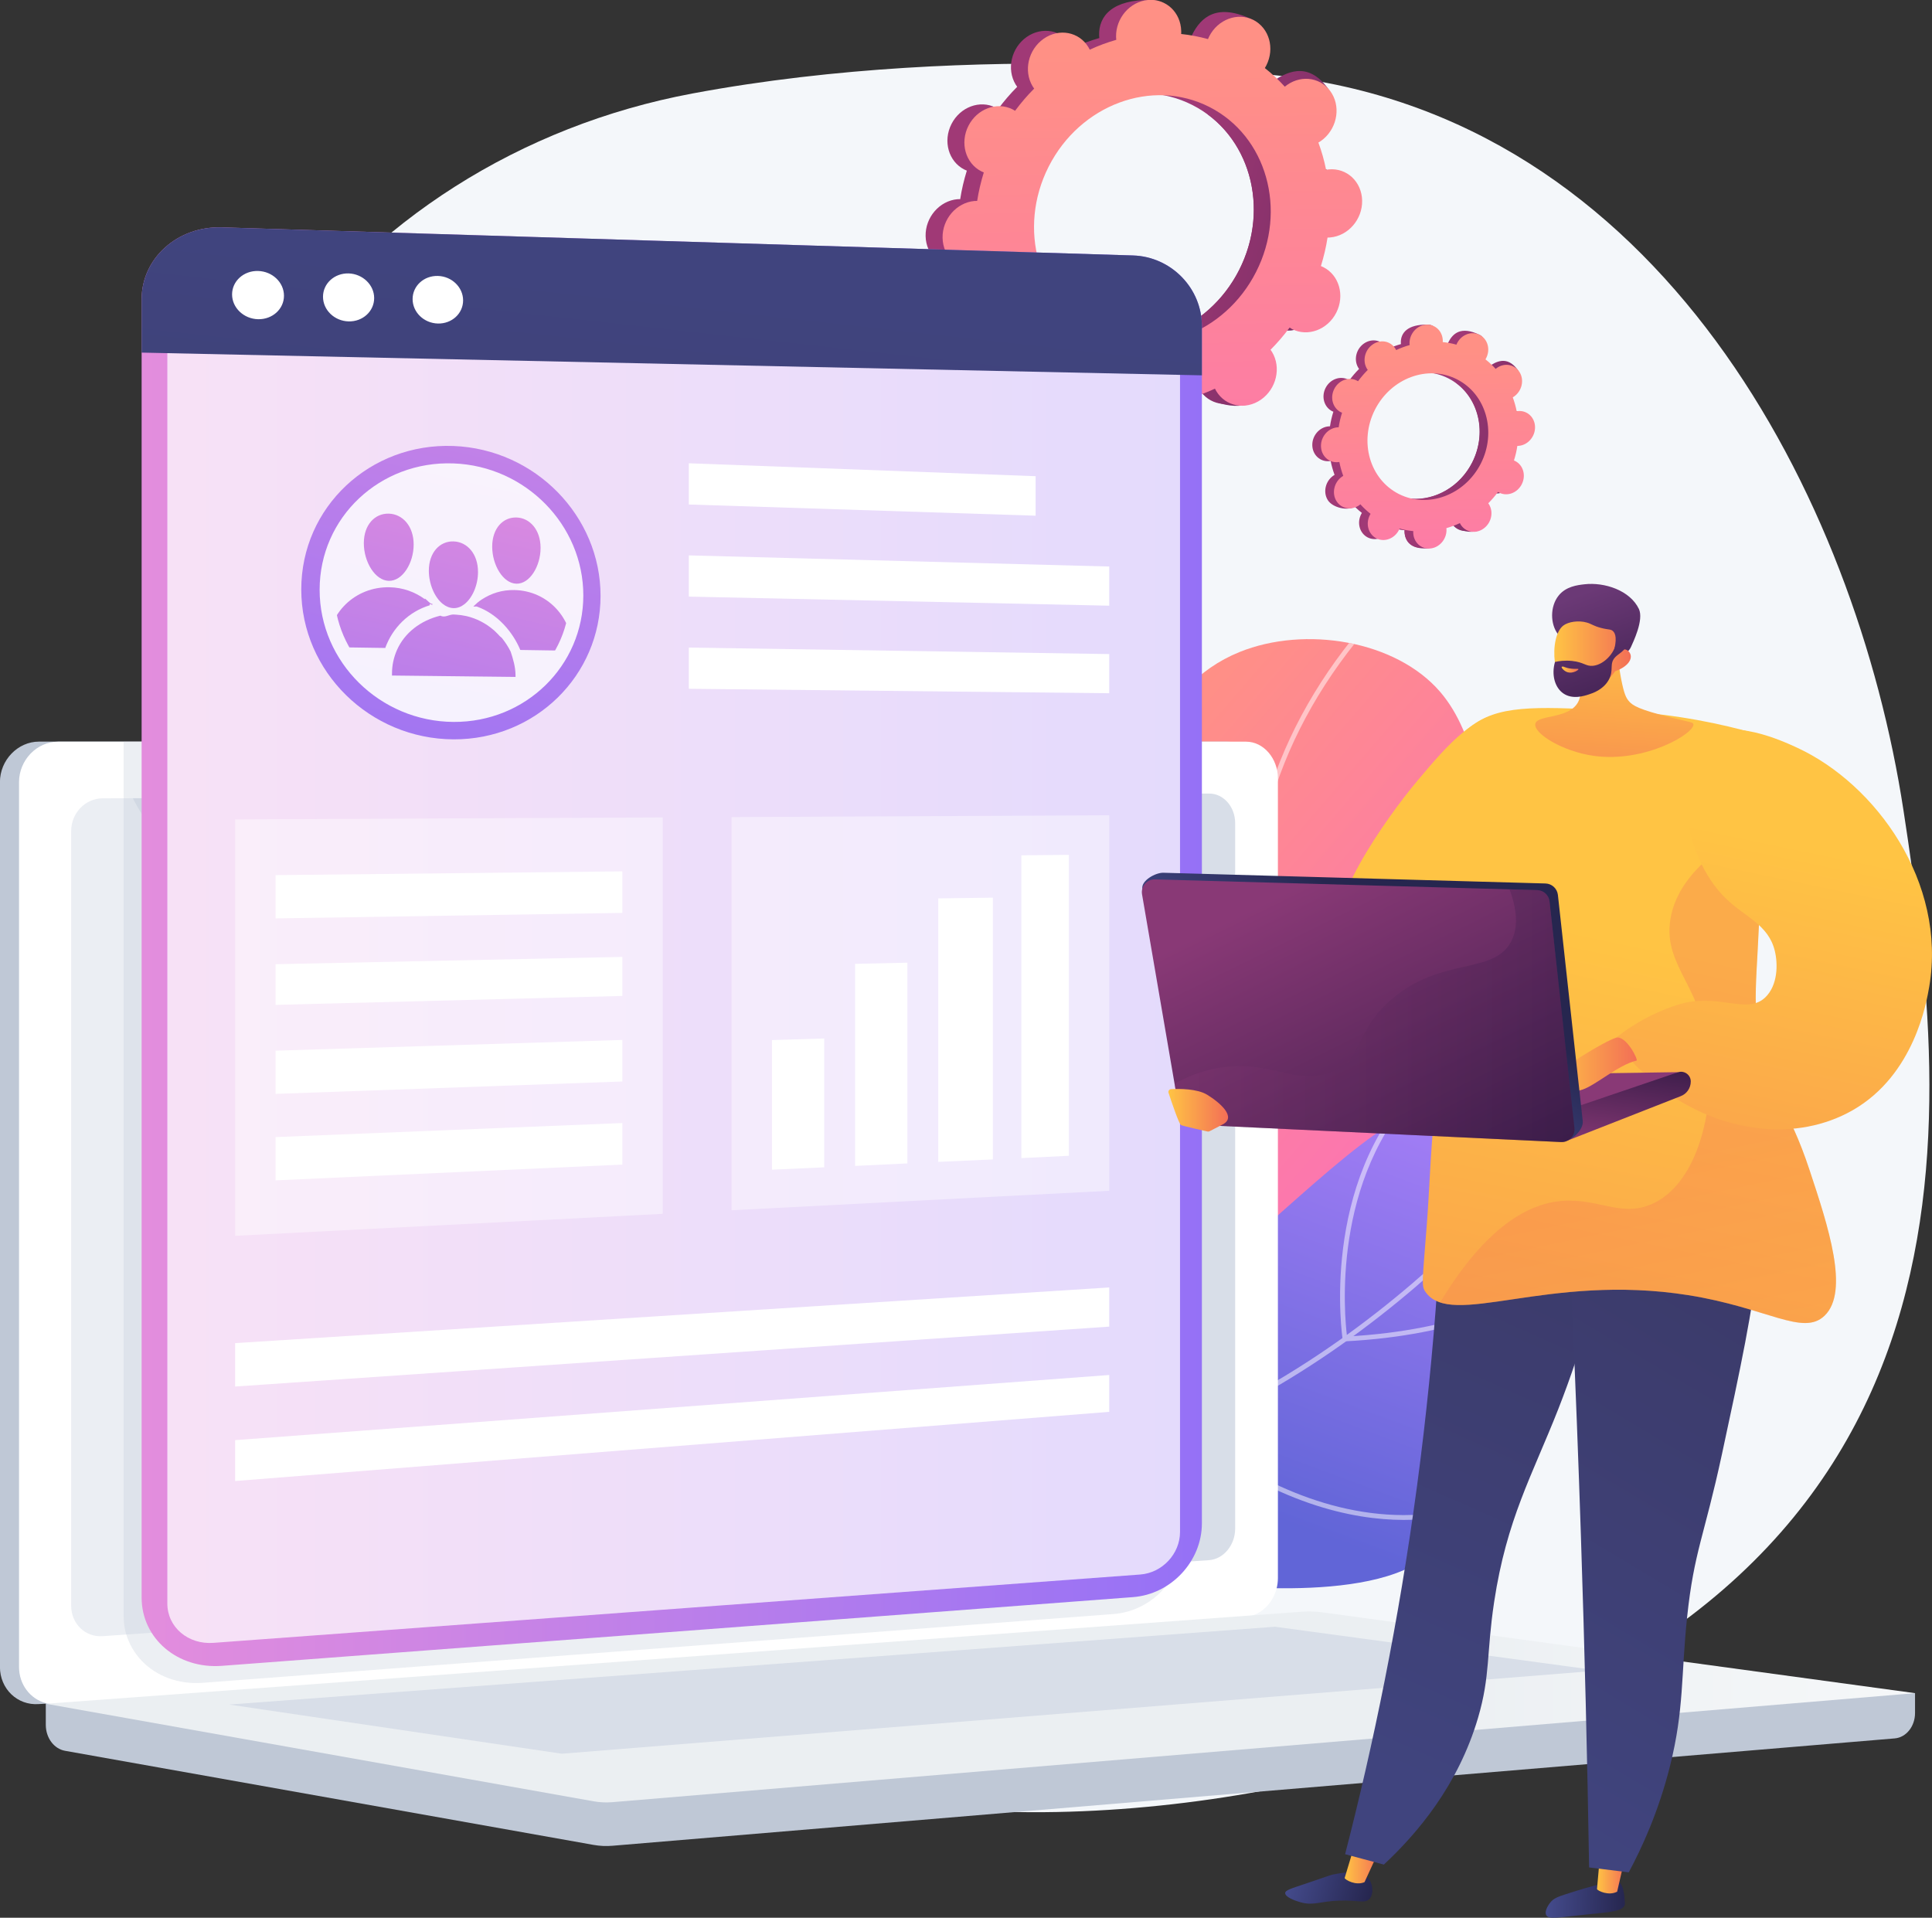 <?xml version="1.0" encoding="utf-8"?>
<!-- Generator: Adobe Illustrator 25.2.3, SVG Export Plug-In . SVG Version: 6.00 Build 0)  -->
<svg version="1.1" xmlns="http://www.w3.org/2000/svg" xmlns:xlink="http://www.w3.org/1999/xlink" x="0px" y="0px"
	 viewBox="0 0 2915.3 2893.9" style="enable-background:new 0 0 2915.3 2893.9;" xml:space="preserve">
<rect x="0" y="0" width="2915.3" height="2893.9" fill="#333333" stroke="none"/>
<style type="text/css">
	.st0{fill:#F4F7FA;}
	.st1{fill:url(#SVGID_1_);}
	.st2{opacity:0.5;clip-path:url(#SVGID_3_);}
	.st3{fill:#FFFFFF;}
	.st4{opacity:0.5;clip-path:url(#SVGID_6_);}
	.st5{fill:url(#SVGID_7_);}
	.st6{fill:url(#SVGID_8_);}
	.st7{fill:url(#SVGID_9_);}
	.st8{fill:url(#SVGID_10_);}
	.st9{fill:url(#SVGID_11_);}
	.st10{fill:url(#SVGID_12_);}
	.st11{fill:#BFC8D6;}
	.st12{fill:#D8DEE8;}
	.st13{opacity:0.48;fill:#FFFFFF;}
	.st14{fill:url(#SVGID_13_);}
	.st15{opacity:0.3;fill:#BFC8D6;}
	.st16{fill:url(#SVGID_14_);}
	.st17{opacity:0.74;fill:#FFFFFF;}
	.st18{fill:url(#SVGID_15_);}
	.st19{fill:url(#SVGID_16_);}
	.st20{opacity:0.9;fill:#FFFFFF;}
	.st21{clip-path:url(#SVGID_18_);}
	.st22{fill:url(#SVGID_19_);}
	.st23{fill:url(#SVGID_20_);}
	.st24{fill:url(#SVGID_21_);}
	.st25{fill:url(#SVGID_22_);}
	.st26{fill:url(#SVGID_23_);}
	.st27{fill:url(#SVGID_24_);}
	.st28{fill:url(#SVGID_25_);}
	.st29{opacity:0.42;fill:#FFFFFF;}
	.st30{fill:url(#SVGID_26_);}
	.st31{fill:url(#SVGID_27_);}
	.st32{fill:url(#SVGID_28_);}
	.st33{fill:url(#SVGID_29_);}
	.st34{fill:url(#SVGID_30_);}
	.st35{fill:url(#SVGID_31_);}
	.st36{fill:url(#SVGID_32_);}
	.st37{fill:url(#SVGID_33_);}
	.st38{opacity:0.3;}
	.st39{fill:url(#SVGID_34_);}
	.st40{fill:url(#SVGID_35_);}
	.st41{fill:url(#SVGID_36_);}
	.st42{fill:url(#SVGID_37_);}
	.st43{fill:url(#SVGID_38_);}
	.st44{fill:url(#SVGID_39_);}
	.st45{fill:url(#SVGID_40_);}
	.st46{opacity:0.3;fill:url(#SVGID_41_);}
	.st47{fill:url(#SVGID_42_);}
	.st48{fill:url(#SVGID_43_);}
	.st49{fill:url(#SVGID_44_);}
	.st50{fill:url(#SVGID_45_);}
	.st51{fill:url(#SVGID_46_);}
	.st52{fill:url(#SVGID_47_);}
</style>
<g id="Background">
</g>
<g id="Illustration">
	<g>
		<path class="st0" d="M2872.3,1223.1C2800.4,752.3,2505.5,173.9,1923,113.4c0,0-442.3-53.8-878.3,27.7
			c-258.8,48.4-485.7,192.5-629.3,399.5c-143.6,207-191.5,459.5-133.3,700.2c37.8,156.3,63.4,318.1,56.3,478.8
			c-12.2,279.6-5.2,540.6,266.1,707.3c242.3,148.9,547.2,280.2,838,303.2c197.7,15.6,419.4-9.7,609.9-61.1
			C3023.4,2406.7,2944.3,1693.8,2872.3,1223.1z"/>
		<g>
			
				<linearGradient id="SVGID_1_" gradientUnits="userSpaceOnUse" x1="5531.805" y1="70.403" x2="6383.809" y2="70.403" gradientTransform="matrix(0.758 0.652 -0.652 0.758 -2636.822 -2298.399)">
				<stop  offset="0" style="stop-color:#FF9085"/>
				<stop  offset="1" style="stop-color:#FB6FBB"/>
			</linearGradient>
			<path class="st1" d="M1544.9,2228.6c-82.5,22.8-146.7-72.2-94.7-140.2c16.1-21.1,31.5-43.9,45.6-68.4
				c104.8-182.2,50.6-301.7,145-631.5c59.7-208.5,103.4-353.4,229.4-404.5c98.7-40.1,236.2-17.7,303,60.1
				c55.6,64.7,68.9,175.5,62.4,250.4c-5.3,61.1-24.1,101.5,1.8,141.1c26.4,40.4,68.2,32.1,94.5,63.7c53.2,64.2-25,211.2-37.6,235
				c-140.6,264.4-449.2,387.8-584.5,439.9C1664.1,2191.8,1609,2210.9,1544.9,2228.6z"/>
			<g>
				<defs>
					<path id="SVGID_2_" d="M1518.4,2235.8c-75.3,19.6-132.3-68.9-82.8-128.9c21.5-26.1,41.9-55,60.2-86.8
						c104.8-182.2,50.6-301.7,145-631.5c59.7-208.5,103.4-353.4,229.4-404.5c98.7-40.1,236.2-17.7,303,60.1
						c55.6,64.7,68.9,175.5,62.4,250.4c-5.3,61.1-24.1,101.5,1.8,141.1c26.4,40.4,68.2,32.1,94.5,63.7c53.2,64.2-25,211.2-37.6,235
						c-140.6,264.4-449.2,387.8-584.5,439.9C1657.9,2194.2,1593.9,2216.1,1518.4,2235.8z"/>
				</defs>
				<clipPath id="SVGID_3_">
					<use xlink:href="#SVGID_2_"  style="overflow:visible;"/>
				</clipPath>
				<g class="st2">
					<path class="st3" d="M1118.3,2320.7l-0.8-7.1c132.2-14.8,249.9-42.7,349.7-83c147.2-59.4,251.1-144.1,308.8-252
						c45.2-84.5,61.4-179.9,83.9-312c17.9-105.5,21.1-181.8,23.9-249.2c3.7-88.1,6.5-157.8,41-251c34.9-94.6,91.8-183,169.1-262.7
						l5.1,5c-76.5,78.9-132.9,166.5-167.5,260.2c-34,92.2-36.9,161.3-40.5,248.8c-2.8,67.6-6,144.2-24,250.1
						c-21.7,127.8-38.8,228.7-84.6,314.2c-58.6,109.3-163.7,195.2-312.5,255.2C1369.5,2277.8,1251.2,2305.8,1118.3,2320.7z"/>
					<path class="st3" d="M1875.9,1593.8l-3.2-2.5c-0.6-0.5-61.6-48.7-112.2-137.1c-46.7-81.6-93.9-215.3-53.7-388.6l7,1.6
						c-39.7,171,6.9,302.9,52.9,383.4c43.4,75.8,94.3,121.5,107.3,132.5c104.5-172.1,234.9-263.5,326.1-309.8
						c99.7-50.6,175.6-60.1,176.4-60.2l0.8,7.1c-0.7,0.1-75.7,9.5-174.3,59.6c-90.9,46.3-221.2,137.7-325.1,310.5L1875.9,1593.8z"/>
					<path class="st3" d="M1819,1877.2l-0.9-2.4c-0.4-1.2-42.9-117.6-108.3-225.9c-65-107.7-261.2-189.7-263.1-190.5l2.7-6.6
						c2,0.8,200.3,83.8,266.5,193.5c60.5,100.2,101.5,207.3,108,224.7c230.6-11,587.2-452.4,590.8-456.8l5.6,4.5
						c-0.9,1.1-91.8,114.1-210.3,226.5c-159.4,151.4-290.1,229.8-388.4,233.1L1819,1877.2z"/>
					<path class="st3" d="M1647.2,2228c-79.9,0-130.9-6.7-131.7-6.8l-7.1-0.9l5-5.1c79-80.8,96.6-182.5,52.4-302.2
						c-33.1-89.6-90.3-156-90.8-156.7l5.4-4.7c0.6,0.7,58.6,68.1,92.2,158.9c43.7,118.2,26.7,223.3-49,304.4
						c25.9,2.8,120.7,11.2,244.5,0.8c134-11.3,330.4-47.6,505.4-156.4l340-211.4l3.8,6.1l-340,211.4
						c-176.2,109.6-373.9,146.1-508.8,157.4C1723.6,2226.7,1682.6,2228,1647.2,2228z"/>
				</g>
			</g>
		</g>
		<g>
			<g>
				<defs>
					<path id="SVGID_4_" d="M1377.4,2237c114.5,67.1,270,136.2,447.1,153.7c45.2,4.5,324.3,32,356.3-83.9
						c11.3-40.8-17.6-65-3.5-119.8c16.7-65,68-72.7,132.6-128.4c38.6-33.3,151.4-130.6,117.3-240.2
						c-20.4-65.5-92.3-132.4-163.9-154.1c-105.1-31.8-188.9,40-328.6,163.9c-123.8,109.8-131.4,149.9-222,227.5
						C1645.5,2113.2,1540,2185,1377.4,2237z"/>
				</defs>
				<linearGradient id="SVGID_5_" gradientUnits="userSpaceOnUse" x1="2084.059" y1="1582.871" x2="1831.453" y2="2260.919">
					<stop  offset="0" style="stop-color:#AA80F9"/>
					<stop  offset="0.996" style="stop-color:#6165D7"/>
				</linearGradient>
				<use xlink:href="#SVGID_4_"  style="overflow:visible;fill:url(#SVGID_5_);"/>
				<clipPath id="SVGID_6_">
					<use xlink:href="#SVGID_4_"  style="overflow:visible;"/>
				</clipPath>
				<g class="st4">
					<path class="st3" d="M1436.3,2238.6c-71.6,0-141.8-10.1-210.3-30.2c-132.8-39.1-254.6-113.1-361.9-220l5.1-5.1
						c106.5,106,227.2,179.4,358.9,218.2c175.4,51.7,362.1,36.4,555.1-45.2c201-85.1,358.4-220.9,455-319.9
						c66.8-68.5,114.1-159.7,140.6-271l7,1.7c-26.8,112.7-74.7,205-142.5,274.4c-97.1,99.5-255.2,236-457.3,321.5
						C1666.7,2213.3,1549.7,2238.6,1436.3,2238.6z"/>
					<path class="st3" d="M2026.5,2024.3l-0.5-3.2c-0.4-2.3-35.5-236.1,113-385.9l5.1,5c-136.5,137.7-115.1,348.2-111.5,376.6
						c334.2-18.2,436-200.3,459.3-255.9c0.7-1.6,1.1-2.5,1.3-2.8l6.2,3.6l-3.1-1.8l3.1,1.8c-0.2,0.3-0.4,1-0.9,2
						c-23.8,56.7-127.8,243-468.9,260.4L2026.5,2024.3z"/>
					<path class="st3" d="M2118.7,2293.6c-0.4,0-0.8,0-1.2,0c-75.1-0.2-193.7-23.4-331.9-132.7l-1.5-1.2l0.2-1.9
						c0.1-1.8,15.8-181,141-364.7l126.1-185l5.9,4l-126.1,185c-117.2,171.9-137.6,339.7-139.6,359.3
						c75.4,59.4,192.7,129.5,325.9,129.9c0.4,0,0.8,0,1.1,0c79.2,0,126.9-25.1,127.4-25.4l3.4,6.3
						C2247.5,2268.5,2199.7,2293.6,2118.7,2293.6z"/>
				</g>
			</g>
		</g>
		<g>
			<linearGradient id="SVGID_7_" gradientUnits="userSpaceOnUse" x1="2542.378" y1="769.284" x2="2162.931" y2="661.909">
				<stop  offset="0" style="stop-color:#311944"/>
				<stop  offset="1" style="stop-color:#A03976"/>
			</linearGradient>
			<path class="st5" d="M2249.1,741.9c12.2,6.2,27.4,0.5,34.1-12.7c6.7-13.2,2.2-28.8-9.9-35c-0.6-0.3-1.3-0.6-1.9-0.8
				c2.3-7.3,4-14.6,5.1-22c0.7,0,1.4,0,2.1-0.1c13.9-1.2,24.9-14,24.6-28.5c-0.3-14.5-11.8-25.2-25.6-24c-0.7,0.1-1.4,0.2-2.1,0.3
				c-1.4-7.2-3.4-14.2-5.9-21c0.6-0.4,1.3-0.8,1.9-1.2c11.9-8.3,15.7-24.7,8.5-36.6c-7.2-11.9-22.6-14.9-34.5-6.5
				c-0.6,0.4-1.2,0.9-1.7,1.4c-4.7-5.2-9.8-10-15.4-14.4c0.4-0.6,0.8-1.3,1.1-2c6.7-13.2,15.4-27.5,3.2-33.5
				c-28.3-13.8-40.5-2-47.2,11.2c-0.3,0.7-0.6,1.4-0.9,2.1c-6.8-1.9-13.7-3.2-20.7-3.9c0-0.7,0.1-1.5,0.1-2.2
				c-0.3-14.5,4-22.3-9.9-22.6c-30.3-0.6-40.6,12.6-40.3,27.1c0,0.8,0.1,1.5,0.2,2.2c-7,2-13.8,4.5-20.4,7.6c-0.3-0.6-0.6-1.3-1-1.9
				c-7.2-11.9-22.6-14.8-34.5-6.5c-11.9,8.3-15.7,24.7-8.5,36.6c0.4,0.6,0.8,1.2,1.2,1.7c-5.3,5.3-10.2,11-14.7,17.1
				c-0.6-0.4-1.2-0.7-1.8-1c-12.2-6.2-27.4-0.5-34.1,12.7c-6.7,13.2-2.2,28.8,9.9,35c0.6,0.3,1.3,0.6,1.9,0.8
				c-2.3,7.3-4,14.6-5.1,22c-0.7,0-1.4,0-2.1,0.1c-13.9,1.2-24.9,14-24.6,28.5c0.3,14.5,11.8,25.2,25.6,24c0.7-0.1,1.4-0.2,2.1-0.3
				c1.4,7.2,3.4,14.2,5.9,21c-0.6,0.4-1.3,0.8-1.9,1.2c-11.9,8.3-15.7,24.7-8.5,36.6c7.2,11.9,31,17.5,42.8,9.2
				c0.6-0.4-7.2-3.5-6.6-4c4.7,5.2,9.8,10,15.4,14.4c-0.4,0.6-0.8,1.3-1.1,2c-6.7,13.2-2.2,28.8,9.9,35c12.2,6.2,27.4,0.5,34.1-12.7
				c0.3-0.7,0.6-1.4,0.9-2.1c6.8,1.9,13.7,3.2,20.7,3.9c0,0.7-0.1,1.5-0.1,2.2c0.3,14.5,11.8,25.2,25.6,24
				c13.9-1.2,24.9-14,24.6-28.5c0-0.8-0.1-1.5-0.2-2.2c7-2,13.8-4.5,20.4-7.6c0.3,0.6,0.6,1.3,1,1.9c7.2,11.9,22.6,14.9,34.5,6.5
				c11.9-8.3,15.7-24.7,8.5-36.6c-0.4-0.6-0.8-1.2-1.2-1.7c5.3-5.3,10.2-11,14.7-17.1C2247.9,741.3,2248.5,741.6,2249.1,741.9z
				 M2097.6,743.9c-44.1-22.4-60.2-79.3-36-127.1c24.3-47.8,79.7-68.3,123.8-45.9c44.1,22.4,60.2,79.3,36,127.1
				C2197.1,745.7,2141.7,766.3,2097.6,743.9z"/>
			<linearGradient id="SVGID_8_" gradientUnits="userSpaceOnUse" x1="2541.383" y1="772.799" x2="2161.935" y2="665.423">
				<stop  offset="0" style="stop-color:#311944"/>
				<stop  offset="1" style="stop-color:#A03976"/>
			</linearGradient>
			<path class="st6" d="M2278.6,671.4c13.9-1.2,24.9-14,24.6-28.5c-0.3-14.5-11.8-25.2-25.6-24c-0.7,0.1-1.4,0.2-2.1,0.3
				c-1.4-7.2-3.4-14.2-5.9-21c0.6-0.4,1.3-0.8,1.9-1.2c11.9-8.3,26.5-28.4,18.2-39.5c-15.9-21.1-32.3-12-44.2-3.7
				c-0.6,0.4-1.2,0.9-1.7,1.4c-4.7-5.2-9.8-10-15.4-14.4c0.4-0.6,0.8-1.3,1.1-2c3.6-7.2,4-15.1,1.6-21.8
				c-11.5,20.2-22.8,40.4-33.9,60.8c35.2,25.8,46.4,76.6,24.4,120c-18.6,36.7-55.7,57.3-91.9,54.8c-1.6,4.2-3.2,8.4-4.9,12.5
				c-4.7,11.3-10,22.3-15.4,33.3c3.4,0.6,6.7,1.1,10.1,1.5c0,0.7-0.1,1.5-0.1,2.2c0.3,14.5,9.1,26.8,34.2,25.4
				c13.9-0.7,16.3-15.4,16-29.9c0-0.8-0.1-1.5-0.2-2.2c7-2,13.8-4.5,20.4-7.6c0.3,0.6,0.6,1.3,1,1.9c7.2,11.9,32.1,17,44,8.7
				c11.9-8.3,6.2-26.8-1-38.8c-0.4-0.6-0.8-1.2-1.2-1.7c5.3-5.3,10.2-11,14.7-17.1c0.6,0.4,1.2,0.7,1.8,1
				c12.2,6.2,27.4,0.5,34.1-12.7c6.7-13.2,2.2-28.8-9.9-35c-0.6-0.3-1.3-0.6-1.9-0.8c2.3-7.3,4-14.6,5.1-22
				C2277.2,671.5,2277.9,671.5,2278.6,671.4z"/>
			<linearGradient id="SVGID_9_" gradientUnits="userSpaceOnUse" x1="2152.986" y1="529.495" x2="2158.92" y2="1008.652">
				<stop  offset="0" style="stop-color:#FF9085"/>
				<stop  offset="1" style="stop-color:#FB6FBB"/>
			</linearGradient>
			<path class="st7" d="M2262.2,743.4c12.2,6.2,27.4,0.5,34.1-12.7c6.7-13.2,2.2-28.8-9.9-35c-0.6-0.3-1.3-0.6-1.9-0.8
				c2.3-7.3,4-14.6,5.1-22c0.7,0,1.4,0,2.1-0.1c13.9-1.2,24.9-14,24.6-28.5c-0.3-14.5-11.8-25.2-25.6-24c-0.7,0.1-1.4,0.2-2.1,0.3
				c-1.4-7.2-3.4-14.2-5.9-21c0.6-0.4,1.3-0.8,1.9-1.2c11.9-8.3,15.7-24.7,8.5-36.6c-7.2-11.9-22.6-14.9-34.5-6.5
				c-0.6,0.4-1.2,0.9-1.7,1.4c-4.7-5.2-9.8-10-15.4-14.4c0.4-0.6,0.8-1.3,1.1-2c6.7-13.2,2.2-28.8-9.9-35
				c-12.2-6.2-27.4-0.5-34.1,12.7c-0.3,0.7-0.6,1.4-0.9,2.1c-6.8-1.9-13.7-3.2-20.7-3.9c0-0.7,0.1-1.5,0.1-2.2
				c-0.3-14.5-11.8-25.2-25.6-24c-13.9,1.2-24.9,14-24.6,28.5c0,0.8,0.1,1.5,0.2,2.2c-7,2-13.8,4.5-20.4,7.6c-0.3-0.6-0.6-1.3-1-1.9
				c-7.2-11.9-22.6-14.9-34.5-6.5c-11.9,8.3-15.7,24.7-8.5,36.6c0.4,0.6,0.8,1.2,1.2,1.7c-5.3,5.3-10.2,11-14.7,17.1
				c-0.6-0.4-1.2-0.7-1.8-1c-12.2-6.2-27.4-0.5-34.1,12.7c-6.7,13.2-2.2,28.8,9.9,35c0.6,0.3,1.3,0.6,1.9,0.8
				c-2.3,7.3-4,14.6-5.1,22c-0.7,0-1.4,0-2.1,0.1c-13.9,1.2-24.9,14-24.6,28.5c0.3,14.5,11.8,25.2,25.6,24c0.7-0.1,1.4-0.2,2.1-0.3
				c1.4,7.2,3.4,14.2,5.9,21c-0.6,0.4-1.3,0.8-1.9,1.2c-11.9,8.3-15.7,24.7-8.5,36.6c7.2,11.9,22.6,14.9,34.5,6.5
				c0.6-0.4,1.2-0.9,1.7-1.4c4.7,5.2,9.8,10,15.4,14.4c-0.4,0.6-0.8,1.3-1.1,2c-6.7,13.2-2.2,28.8,9.9,35
				c12.2,6.2,27.4,0.5,34.1-12.7c0.3-0.7,0.6-1.4,0.9-2.1c6.8,1.9,13.7,3.2,20.7,3.9c0,0.7-0.1,1.5-0.1,2.2
				c0.3,14.5,11.8,25.2,25.6,24c13.9-1.2,24.9-14,24.6-28.5c0-0.8-0.1-1.5-0.2-2.2c7-2,13.8-4.5,20.4-7.6c0.3,0.6,0.6,1.3,1,1.9
				c7.2,11.9,22.6,14.9,34.5,6.5c11.9-8.3,15.7-24.7,8.5-36.6c-0.4-0.6-0.8-1.2-1.2-1.7c5.3-5.3,10.2-11,14.7-17.1
				C2260.9,742.7,2261.5,743.1,2262.2,743.4z M2110.7,745.4c-44.1-22.4-60.2-79.3-36-127.1c24.3-47.8,79.7-68.3,123.8-45.9
				c44.1,22.4,60.2,79.3,36,127.1C2210.2,747.2,2154.8,767.8,2110.7,745.4z"/>
		</g>
		<g>
			<linearGradient id="SVGID_10_" gradientUnits="userSpaceOnUse" x1="2498.538" y1="547.221" x2="1755.246" y2="336.885">
				<stop  offset="0" style="stop-color:#311944"/>
				<stop  offset="1" style="stop-color:#A03976"/>
			</linearGradient>
			<path class="st8" d="M1924,493.7c23.8,12.1,53.7,1,66.8-24.8c13.1-25.8,4.4-56.5-19.4-68.6c-1.2-0.6-2.5-1.2-3.8-1.7
				c4.4-14.3,7.8-28.6,10-43c1.4,0,2.7,0,4.1-0.2c27.2-2.4,48.7-27.4,48.1-55.7c-0.6-28.4-23-49.4-50.2-47c-1.4,0.1-2.8,0.4-4.2,0.6
				c-2.8-14.1-6.7-27.8-11.6-41.1c1.2-0.7,2.5-1.5,3.7-2.3c23.2-16.3,30.7-48.4,16.6-71.8c-14.1-23.4-44.3-29.1-67.6-12.8
				c-1.2,0.8-2.3,1.7-3.4,2.6c-9.2-10.1-19.2-19.5-30.1-28.1c0.8-1.3,1.5-2.5,2.2-3.9c13.1-25.8,30.2-53.9,6.2-65.6
				c-55.5-27.1-79.3-3.9-92.4,21.9c-0.7,1.3-1.3,2.7-1.8,4c-13.4-3.7-26.9-6.3-40.5-7.7c0.1-1.4,0.2-2.9,0.1-4.3
				c-0.6-28.4,7.8-43.7-19.4-44.2c-59.4-1.2-79.5,24.6-78.9,53c0,1.5,0.2,2.9,0.3,4.4c-13.6,3.9-27,8.8-40,14.9
				c-0.6-1.3-1.3-2.5-2-3.7c-14.1-23.4-44.3-29.1-67.6-12.8c-23.2,16.3-30.7,48.4-16.6,71.8c0.7,1.2,1.5,2.3,2.3,3.4
				c-10.3,10.3-19.9,21.5-28.8,33.5c-1.2-0.7-2.3-1.4-3.6-2.1c-23.8-12.1-53.7-1-66.8,24.8c-13.1,25.8-4.4,56.5,19.4,68.6
				c1.2,0.6,2.5,1.2,3.8,1.7c-4.4,14.3-7.8,28.6-10,43c-1.4,0-2.7,0-4.1,0.1c-27.2,2.4-48.7,27.4-48.1,55.7
				c0.6,28.4,23,49.4,50.2,47c1.4-0.1,2.8-0.3,4.2-0.6c2.8,14.1,6.7,27.8,11.6,41.1c-1.2,0.7-2.5,1.5-3.7,2.3
				c-23.2,16.3-30.7,48.4-16.6,71.8c14.1,23.4,60.7,34.2,83.9,17.9c1.2-0.8-14-6.8-12.9-7.8c9.2,10.1,19.2,19.5,30.1,28.1
				c-0.8,1.3-1.5,2.5-2.2,3.9c-13.1,25.8-4.4,56.5,19.4,68.6c23.8,12.1,53.7,1,66.8-24.8c0.7-1.3,1.3-2.7,1.8-4
				c13.4,3.7,26.9,6.3,40.5,7.7c-0.1,1.4-0.2,2.9-0.1,4.3c0.6,28.4,23,49.4,50.2,47c27.2-2.4,48.7-27.4,48.1-55.7
				c0-1.5-0.2-2.9-0.3-4.4c13.6-3.9,27-8.8,40-14.9c0.6,1.3,1.3,2.5,2,3.7c14.1,23.4,44.3,29.1,67.6,12.8
				c23.2-16.3,30.7-48.4,16.6-71.8c-0.7-1.2-1.5-2.3-2.3-3.4c10.3-10.3,19.9-21.5,28.8-33.5C1921.6,492.3,1922.8,493,1924,493.7z
				 M1627.3,497.4c-86.4-43.9-118-155.3-70.5-248.9c47.5-93.6,156.1-133.9,242.5-90c86.4,43.9,118,155.3,70.5,248.9
				C1822.3,501,1713.7,541.3,1627.3,497.4z"/>
			<linearGradient id="SVGID_11_" gradientUnits="userSpaceOnUse" x1="2496.589" y1="554.105" x2="1753.295" y2="343.768">
				<stop  offset="0" style="stop-color:#311944"/>
				<stop  offset="1" style="stop-color:#A03976"/>
			</linearGradient>
			<path class="st9" d="M1981.8,355.5c27.2-2.4,48.7-27.4,48.1-55.7c-0.6-28.4-23-49.4-50.2-47c-1.4,0.1-2.8,0.4-4.2,0.6
				c-2.8-14.1-6.7-27.8-11.6-41.1c1.2-0.7,2.5-1.5,3.7-2.3c23.2-16.3,52-55.6,35.6-77.4c-31.1-41.4-63.3-23.5-86.5-7.2
				c-1.2,0.8-2.3,1.7-3.4,2.6c-9.2-10.1-19.2-19.5-30.1-28.1c0.8-1.3,1.5-2.5,2.2-3.9c7.1-14,7.8-29.5,3-42.6
				c-22.4,39.5-44.6,79.2-66.3,119c68.9,50.5,90.9,150.1,47.8,235c-36.5,71.9-109.1,112.3-180,107.3c-3.2,8.2-6.3,16.4-9.7,24.6
				c-9.2,22-19.6,43.6-30.1,65.2c6.6,1.2,13.2,2.2,19.8,2.9c-0.1,1.4-0.2,2.9-0.1,4.3c0.6,28.4,17.8,52.5,67,49.9
				c27.2-1.4,31.9-30.3,31.3-58.6c0-1.5-0.2-2.9-0.3-4.4c13.6-3.9,27-8.8,40-14.9c0.6,1.3,1.3,2.5,2,3.7
				c14.1,23.4,62.9,33.3,86.1,17c23.2-16.3,12.1-52.6-2-75.9c-0.7-1.2-1.5-2.3-2.3-3.4c10.3-10.3,19.9-21.5,28.8-33.5
				c1.2,0.7,2.3,1.4,3.6,2.1c23.8,12.1,53.7,1,66.8-24.8c13.1-25.8,4.4-56.5-19.4-68.6c-1.2-0.6-2.5-1.2-3.8-1.7
				c4.4-14.3,7.8-28.6,10-43C1979,355.6,1980.4,355.6,1981.8,355.5z"/>
			<linearGradient id="SVGID_12_" gradientUnits="userSpaceOnUse" x1="1735.765" y1="77.5" x2="1747.389" y2="1016.115">
				<stop  offset="0" style="stop-color:#FF9085"/>
				<stop  offset="1" style="stop-color:#FB6FBB"/>
			</linearGradient>
			<path class="st10" d="M1949.6,496.6c23.8,12.1,53.7,1,66.8-24.8c13.1-25.8,4.4-56.5-19.4-68.6c-1.2-0.6-2.5-1.2-3.8-1.7
				c4.4-14.3,7.8-28.6,10-43c1.4,0,2.7,0,4.1-0.2c27.2-2.4,48.7-27.4,48.1-55.7c-0.6-28.4-23-49.4-50.2-47c-1.4,0.1-2.8,0.4-4.2,0.6
				c-2.8-14.1-6.7-27.8-11.6-41.1c1.2-0.7,2.5-1.5,3.7-2.3c23.2-16.3,30.7-48.4,16.6-71.8c-14.1-23.4-44.3-29.1-67.6-12.8
				c-1.2,0.8-2.3,1.7-3.4,2.6c-9.2-10.1-19.2-19.5-30.1-28.1c0.8-1.3,1.5-2.5,2.2-3.9c13.1-25.8,4.4-56.5-19.4-68.6
				c-23.8-12.1-53.7-1-66.8,24.8c-0.7,1.3-1.3,2.7-1.8,4c-13.4-3.7-26.9-6.3-40.5-7.7c0.1-1.4,0.2-2.9,0.1-4.3
				c-0.6-28.4-23-49.4-50.2-47c-27.2,2.4-48.7,27.4-48.1,55.7c0,1.5,0.2,2.9,0.3,4.4c-13.6,3.9-27,8.8-40,14.9
				c-0.6-1.3-1.3-2.5-2-3.7c-14.1-23.4-44.3-29.1-67.6-12.8c-23.2,16.3-30.7,48.4-16.6,71.8c0.7,1.2,1.5,2.3,2.3,3.4
				c-10.3,10.3-19.9,21.5-28.8,33.5c-1.2-0.7-2.3-1.4-3.6-2.1c-23.8-12.1-53.7-1-66.8,24.8c-13.1,25.8-4.4,56.5,19.4,68.6
				c1.2,0.6,2.5,1.2,3.8,1.7c-4.4,14.3-7.8,28.6-10,43c-1.4,0-2.7,0-4.1,0.1c-27.2,2.4-48.7,27.4-48.1,55.7
				c0.6,28.4,23,49.4,50.2,47c1.4-0.1,2.8-0.3,4.2-0.6c2.8,14.1,6.7,27.8,11.6,41.1c-1.2,0.7-2.5,1.5-3.7,2.3
				c-23.2,16.3-30.7,48.4-16.6,71.8c14.1,23.4,44.3,29.1,67.6,12.8c1.2-0.8,2.3-1.7,3.4-2.7c9.2,10.1,19.2,19.5,30.1,28.1
				c-0.8,1.3-1.5,2.5-2.2,3.9c-13.1,25.8-4.4,56.5,19.4,68.6c23.8,12.1,53.7,1,66.8-24.8c0.7-1.3,1.3-2.7,1.8-4
				c13.4,3.7,26.9,6.3,40.5,7.7c-0.1,1.4-0.2,2.9-0.1,4.3c0.6,28.4,23,49.4,50.2,47c27.2-2.4,48.7-27.4,48.1-55.7
				c0-1.5-0.2-2.9-0.3-4.4c13.6-3.9,27-8.8,40-14.9c0.6,1.3,1.3,2.5,2,3.7c14.1,23.4,44.3,29.1,67.6,12.8
				c23.2-16.3,30.7-48.4,16.6-71.8c-0.7-1.2-1.5-2.3-2.3-3.4c10.3-10.3,19.9-21.5,28.8-33.5C1947.2,495.2,1948.4,495.9,1949.6,496.6
				z M1652.9,500.3c-86.4-43.9-118-155.3-70.5-248.9c47.5-93.6,156.1-133.9,242.5-90c86.4,43.9,118,155.3,70.5,248.9
				C1847.9,503.9,1739.3,544.2,1652.9,500.3z"/>
		</g>
		<g>
			<g>
				<path class="st11" d="M2889.6,2555L69.1,2530.7v72.1c0,19.6,12.3,36.2,29,39.2L895.6,2784c9.5,1.7,19.1,2.1,28.6,1.3l1934.8-162
					c17.3-1.4,30.7-18.1,30.7-38.3V2555z"/>
				<g>
					<path class="st11" d="M1899.7,1174.6v1206.8c0,15.2-5.5,29.4-14.4,40c-8.6,10.3-20.5,17.1-33.5,18.1L555.6,2535l-483.2,35.8
						h-0.1l-3.3,0.1l-10.5,0.6c-32.1,2.4-58.6-22.8-58.6-56.2v-1335c0-33.3,26.9-61.2,59-61.2h1792.7
						C1878.1,1119.2,1899.7,1144.5,1899.7,1174.6z"/>
					<path class="st3" d="M1928.3,1174.6v1206.8c0,23.3-12.9,44-30.9,53.2c-0.3,0.1-0.6,0.3-0.9,0.4c-1.7,0.8-3.5,1.6-5.3,2.2
						c-0.4,0.1-0.8,0.3-1.2,0.4c-0.3,0.1-0.7,0.2-1,0.3c-1.3,0.4-2.6,0.7-4,0.9c-1.6,0.3-3.2,0.5-4.9,0.7l-9.1,0.6L581.2,2535h-0.1
						l-493.6,36.4c-4.8,0.4-9.4,0.3-13.8-0.5c-0.4-0.1-0.8,0-1.3,0h-0.1c-1.1,0-2.5-0.7-3.6-1c-23-6.3-40-27.8-40-54.5v-1335
						c0-33.3,26.8-61.2,58.9-61.2h1792.7C1906.7,1119.2,1928.3,1144.5,1928.3,1174.6z"/>
					<path class="st12" d="M1824.4,2354.3L154.7,2469c-26.1,1.8-47.3-18.8-47.3-46V1254.2c0-27.2,21.2-49.3,47.3-49.5l1669.7-7.2
						c21.8-0.1,39.4,19.9,39.4,44.7v1064.5C1863.8,2331.6,1846.2,2352.8,1824.4,2354.3z"/>
					<path class="st3" d="M1047.2,1156.6c0,12.4-9.2,22.5-20.6,22.5c-11.4,0-20.7-10-20.7-22.4s9.3-22.5,20.7-22.5
						C1038,1134.1,1047.2,1144.1,1047.2,1156.6z"/>
					<path class="st13" d="M87.5,2571.4l1783.6-131.3l9.1-0.7c12.1-0.9,23.2-6.9,31.6-16c-128.4-7-208.1-52.6-259.5-99.6
						c-103.3-94.5-85.4-187.7-196.7-249.9c-138.9-77.5-248.1,20.7-353.5-76.2c-63.9-58.8-32.5-102.6-111.2-190.4
						c-87.1-97.2-143.8-64.6-231.3-152.1c-110.7-110.7-55.3-196.8-150.7-276.2c-115.6-96.4-240.4-7.2-350.5-99.6
						c-47.5-39.9-73.5-97.8-87.1-159.5H87.6c-32.1,0-58.2,27-58.2,60.3v1335C29.4,2548.7,55.5,2573.8,87.5,2571.4z"/>
				</g>
				<linearGradient id="SVGID_13_" gradientUnits="userSpaceOnUse" x1="727.923" y1="2575.832" x2="3548.49" y2="2575.832">
					<stop  offset="0.494" style="stop-color:#EBEFF2"/>
					<stop  offset="1" style="stop-color:#FFFFFF"/>
				</linearGradient>
				<path class="st14" d="M1964.7,2432.1L69.1,2571l826.5,147.2c9.5,1.7,19.1,2.1,28.6,1.3L2889.6,2555l-894.8-122
					C1984.9,2431.7,1974.8,2431.4,1964.7,2432.1z"/>
				<polygon class="st12" points="345.7,2572.2 1923.9,2454.8 2412.3,2520.9 847.7,2646.4 				"/>
			</g>
		</g>
		<path class="st15" d="M1785,1119.2v1205c0,11.1-2.2,22-5.5,32.3c-4.5,14.6-12.3,28-22.1,39.5c-18.9,22.2-46.3,37.2-76.8,39.6
			l-1298,98l-76.5,5.8c-18.5,1.4-35.9-1.1-51.6-6.9c-31.5-11.4-54.9-35.8-64.2-66.8c-2.8-9.3-3.8-19.1-3.8-29.4v-1317H1785z"/>
		<g>
			<linearGradient id="SVGID_14_" gradientUnits="userSpaceOnUse" x1="213.743" y1="1428.644" x2="1813.687" y2="1428.644">
				<stop  offset="3.597120e-03" style="stop-color:#E38DDD"/>
				<stop  offset="1" style="stop-color:#9571F6"/>
			</linearGradient>
			<path class="st16" d="M1709.7,385.5L334.7,343.1c-66.6-2.1-121,46.5-121,108.5v1959.1c0,62,54.3,108.1,121,103.1l1374.9-103.7
				c57.6-4.3,104-54.2,104-111.3V492.2C1813.7,435,1767.3,387.3,1709.7,385.5z"/>
			<path class="st17" d="M252.5,2419.7V440.9c0-35.7,31.2-63.7,69.7-62.5L1720.5,419c33.2,1,60.1,28.5,60.1,61.5v1831.3
				c0,33-26.8,61.7-60.1,64.2L322.2,2479.1C283.8,2482,252.5,2455.4,252.5,2419.7z"/>
			<linearGradient id="SVGID_15_" gradientUnits="userSpaceOnUse" x1="1022.216" y1="429.284" x2="885.566" y2="1664.403">
				<stop  offset="0" style="stop-color:#40447E"/>
				<stop  offset="0.996" style="stop-color:#3C3B6B"/>
			</linearGradient>
			<path class="st18" d="M1709.7,385.5L334.7,343.1c-66.6-2.1-121,46.5-121,108.5v80.5l1599.9,34.3v-74.2
				C1813.7,435,1767.3,387.3,1709.7,385.5z"/>
			<path class="st3" d="M428.5,446.3c0,20.1-17.5,35.9-39.1,35.4c-21.6-0.5-39.2-17.3-39.2-37.4c0-20.1,17.6-36,39.2-35.4
				C411.1,409.5,428.5,426.2,428.5,446.3z"/>
			<path class="st3" d="M564.6,449.8c0,19.9-17.2,35.7-38.5,35.2c-21.4-0.5-38.7-17.2-38.7-37.2c0-20,17.3-35.8,38.7-35.2
				C547.3,413.3,564.6,429.9,564.6,449.8z"/>
			<path class="st3" d="M698.8,453.3c0,19.8-17,35.4-38,34.9c-21.1-0.5-38.2-17-38.2-36.9c0-19.9,17.1-35.5,38.2-34.9
				C681.8,417,698.8,433.5,698.8,453.3z"/>
			<g>
				<g>
					<linearGradient id="SVGID_16_" gradientUnits="userSpaceOnUse" x1="842.6" y1="191.313" x2="585.545" y2="1305.222">
						<stop  offset="3.597120e-03" style="stop-color:#E38DDD"/>
						<stop  offset="1" style="stop-color:#9571F6"/>
					</linearGradient>
					<path class="st19" d="M906.2,899.1c0,120.2-98.4,217.1-221.9,216.6c-125.9-0.6-229.7-101.8-229.7-226.2S558.4,668.2,684.3,673
						C807.8,677.8,906.2,778.9,906.2,899.1z"/>
					<path class="st20" d="M880.2,898.5c0,106.1-87,191.6-195.9,190.9c-110.8-0.7-202-90-202-199.4c0-109.4,91.2-194.8,202-190.7
						C793.2,703.3,880.2,792.4,880.2,898.5z"/>
					<g>
						<defs>
							<path id="SVGID_17_" d="M859.6,898.1c0,94.9-77.9,171.3-175.3,170.5c-98.9-0.8-180.1-80.5-180.1-178.1
								c0-97.5,81.2-173.8,180.1-170.4C781.7,723.5,859.6,803.2,859.6,898.1z"/>
						</defs>
						<clipPath id="SVGID_18_">
							<use xlink:href="#SVGID_17_"  style="overflow:visible;"/>
						</clipPath>
						<g class="st21">
							<linearGradient id="SVGID_19_" gradientUnits="userSpaceOnUse" x1="733.536" y1="654.826" x2="558.771" y2="1391.883">
								<stop  offset="3.597120e-03" style="stop-color:#E38DDD"/>
								<stop  offset="1" style="stop-color:#9571F6"/>
							</linearGradient>
							<path class="st22" d="M668.1,911.3c4.9,3.9,10.4,6.2,16.2,6.4c5.9,0.1,11.4-2,16.3-5.8c12.2-9.4,20.7-28.9,20.7-48.7
								c0-27.7-16.5-45.6-37-46.2c-20.5-0.6-37.2,16.5-37.2,44.4C647.2,881.4,655.7,901.4,668.1,911.3z"/>
							<linearGradient id="SVGID_20_" gradientUnits="userSpaceOnUse" x1="768.19" y1="661.441" x2="592.191" y2="1403.703">
								<stop  offset="3.597120e-03" style="stop-color:#E38DDD"/>
								<stop  offset="1" style="stop-color:#9571F6"/>
							</linearGradient>
							<path class="st23" d="M770.6,983.4c-3.6-7.4-8.3-14.4-13.3-20.7c-0.5-0.6-1.5-1.2-2.1-1.8c0-0.1-0.2-0.1-0.3-0.2
								c-0.2-0.2-0.4-0.4-0.5-0.5c-0.2-0.3-0.5-0.6-0.8-0.8c-0.1-0.2-0.2-0.3-0.4-0.4c-0.5-0.6-1.1-1.2-1.6-1.8
								c-0.1-0.1-0.2-0.2-0.3-0.3c-0.2-0.2-0.4-0.4-0.6-0.6c0,0-0.1-0.1-0.1-0.1c-0.2-0.2-0.3-0.3-0.5-0.5c-0.2-0.2-0.4-0.4-0.6-0.6
								c-0.1-0.1-0.2-0.3-0.4-0.4c-0.4-0.4-0.8-0.8-1.1-1.1c-0.1-0.1-0.2-0.1-0.2-0.2c-0.5-0.5-1-0.9-1.5-1.4
								c-0.2-0.2-0.4-0.4-0.6-0.6c-0.4-0.3-0.8-0.7-1.2-1c-0.1-0.1-0.2-0.2-0.3-0.2c-11.3-9.7-24.9-16.8-40-20.4
								c-0.5-0.1-1-0.2-1.5-0.3c0,0,0,0,0,0c0,0,0,0,0,0c-4.5-1-9-1.6-13.7-1.9c-1.6-0.1-3.1-0.2-4.7-0.3
								c-6.7-0.1-13.2,5.4-19.5,1.8h-0.2c0,0,0,0,0,0c0,0,0,0,0,0c0,0,0,0-0.1,0c0,0,0,0,0,0c-0.1,0-0.1,0-0.2-0.1c0,0,0,0.1,0,0.1
								c0,0,0,0,0,0c-29.3,7.2-53.6,25.4-65.3,51.8c-4.8,10.9-7.5,22.9-7.5,35.6v2.9l186.4,2.1v-2.9
								C777.8,1006.3,774.2,994.3,770.6,983.4L770.6,983.4z"/>
							<linearGradient id="SVGID_21_" gradientUnits="userSpaceOnUse" x1="632.516" y1="627.359" x2="456.475" y2="1369.799">
								<stop  offset="3.597120e-03" style="stop-color:#E38DDD"/>
								<stop  offset="1" style="stop-color:#9571F6"/>
							</linearGradient>
							<path class="st24" d="M586.7,876.5c20.7,0.5,37.5-26.8,37.5-54.8c0-27.9-16.8-46-37.5-46.6c-20.8-0.6-37.7,16.5-37.7,44.6
								S565.9,876,586.7,876.5z"/>
							<linearGradient id="SVGID_22_" gradientUnits="userSpaceOnUse" x1="644.567" y1="639.977" x2="474.905" y2="1355.512">
								<stop  offset="3.597120e-03" style="stop-color:#E38DDD"/>
								<stop  offset="1" style="stop-color:#9571F6"/>
							</linearGradient>
							<path class="st25" d="M648.4,913.4c0.1,0,0.1-2.1,0.1-2.1h0c1.2,0,2.5,2.1,3.8,0.7c0.1,0.1,0,1.2,0.1,1.3
								c0,0-0.1,1.1-0.1,1.1v0l0.4-3h0c0,0,0,0.1,0,0.1l-0.1-0.1h0c-3.6,0-7.5-5.4-11.6-8.4c0.1,0.1,0.1,0.8,0.2,0.9
								c0,0-0.1,0.3-0.1,0.3c-15.2-11-33-17.6-53.3-18c-51.9-1.1-93.1,39.2-93.1,89.8v0.5l87.1,1.3c0,0-0.7,0.4-0.6,0.3
								C592.3,947.3,616.8,923,648.4,913.4z"/>
							<linearGradient id="SVGID_23_" gradientUnits="userSpaceOnUse" x1="718.061" y1="642.762" x2="538.277" y2="1400.985">
								<stop  offset="3.597120e-03" style="stop-color:#E38DDD"/>
								<stop  offset="1" style="stop-color:#9571F6"/>
							</linearGradient>
							<path class="st26" d="M652.7,914.6c0.7,0.4,1.1,0.8,1.5,1.3C653.8,915.4,653.4,915,652.7,914.6L652.7,914.6z"/>
							<linearGradient id="SVGID_24_" gradientUnits="userSpaceOnUse" x1="814.539" y1="677.39" x2="641.133" y2="1408.713">
								<stop  offset="3.597120e-03" style="stop-color:#E38DDD"/>
								<stop  offset="1" style="stop-color:#9571F6"/>
							</linearGradient>
							<path class="st27" d="M779.3,880.8c20.1,0.5,36.4-26.5,36.4-54c0-27.5-16.3-45.3-36.4-45.9c-20.2-0.6-36.6,16.3-36.6,44
								C742.7,852.6,759.1,880.4,779.3,880.8z"/>
							<linearGradient id="SVGID_25_" gradientUnits="userSpaceOnUse" x1="849.173" y1="694.914" x2="682.299" y2="1398.689">
								<stop  offset="3.597120e-03" style="stop-color:#E38DDD"/>
								<stop  offset="1" style="stop-color:#9571F6"/>
							</linearGradient>
							<path class="st28" d="M776.4,890.4c-18.9-0.4-35.1,4.9-49.7,14.4c-4.7,3-8.4,6.5-12.5,10.4c0,0,0.4,0,0.4,0
								c1.7,0.5,3.6-0.4,5.2,0.2c31.4,11.2,54.4,39.1,65.3,65.4l78.6,1.2v-0.5C863.8,932.3,826.4,891.5,776.4,890.4z"/>
						</g>
					</g>
				</g>
				<polygon class="st3" points="1562.7,778.2 1039.4,761.3 1039.4,699.1 1562.7,718.6 				"/>
				<polygon class="st3" points="1673.8,914 1039.4,900.3 1039.4,838.1 1673.8,854.9 				"/>
				<polygon class="st3" points="1673.8,1046.1 1039.4,1039.4 1039.4,977.2 1673.8,987 				"/>
				<polygon class="st3" points="1673.8,2001.9 354.8,2092.3 354.8,2026.8 1673.8,1942.8 				"/>
				<polygon class="st3" points="1673.8,2130.5 354.8,2234.9 354.8,2173.2 1673.8,2074.9 				"/>
				<g>
					<g>
						<polygon class="st29" points="1000,1831.7 354.8,1864.9 354.8,1236.5 1000,1233.5 						"/>
						<g>
							<polygon class="st3" points="939.1,1377.6 415.8,1385.9 415.8,1320.6 939.1,1314.9 							"/>
							<polygon class="st3" points="939.1,1502.9 415.8,1516.4 415.8,1455 939.1,1444 							"/>
							<polygon class="st3" points="939.1,1632 415.8,1650.7 415.8,1585.5 939.1,1569.3 							"/>
							<polygon class="st3" points="939.1,1757.4 415.8,1781.2 415.8,1715.9 939.1,1694.7 							"/>
						</g>
					</g>
					<g>
						<polygon class="st29" points="1673.8,1796.9 1103.9,1826.3 1103.9,1233 1673.8,1230.3 						"/>
						<g>
							<polygon class="st3" points="1243.7,1761.5 1164.9,1765.1 1164.9,1569.5 1243.7,1567.1 							"/>
							<polygon class="st3" points="1369.2,1755.6 1290.3,1759.4 1290.3,1454.5 1369.2,1452.7 							"/>
							<polygon class="st3" points="1498.2,1749.6 1415.8,1753.3 1415.8,1355.7 1498.2,1354.6 							"/>
							<polygon class="st3" points="1612.9,1744.1 1541.2,1747.6 1541.2,1290.7 1612.9,1290 							"/>
						</g>
					</g>
				</g>
			</g>
		</g>
		<g>
			
				<linearGradient id="SVGID_26_" gradientUnits="userSpaceOnUse" x1="-1152.007" y1="1361.449" x2="-808.045" y2="3011.009" gradientTransform="matrix(-1 0 0 1 1037.576 0)">
				<stop  offset="0" style="stop-color:#FFC444"/>
				<stop  offset="0.996" style="stop-color:#F36F56"/>
			</linearGradient>
			<path class="st30" d="M2027.5,1413.3c-34.6-37,61.2-175.8,112.5-236.6c44.8-53.1,90.9-107.8,147.4-100.9
				c49.6,6.1,98,58.4,100.9,108.6C2396,1319.5,2076.7,1465.9,2027.5,1413.3z"/>
			
				<linearGradient id="SVGID_27_" gradientUnits="userSpaceOnUse" x1="2670.901" y1="2806.321" x2="2790.046" y2="2806.321" gradientTransform="matrix(1 2.890000e-02 -2.890000e-02 1 -255.79 -18.047)">
				<stop  offset="0" style="stop-color:#444B8C"/>
				<stop  offset="0.996" style="stop-color:#26264F"/>
			</linearGradient>
			<path class="st31" d="M2443.1,2840c6.5,5.3,7.7,18.5,8.5,27.2c0.4,3.9,0.5,5.8,0.1,7.2c-3.1,9.9-22.4,11-52.7,14.1
				c-47.8,4.9-62,8.6-65.8,1.5c-3.5-6.7,5-17.6,5.9-18.8c5.1-6.5,11.4-8.8,23.6-12.8c22.6-7.4,37.8-11.5,42.4-12.7
				C2434,2837.9,2438.8,2836.5,2443.1,2840z"/>
			<linearGradient id="SVGID_28_" gradientUnits="userSpaceOnUse" x1="2409.837" y1="2826.742" x2="2452.552" y2="2826.742">
				<stop  offset="0" style="stop-color:#FFC444"/>
				<stop  offset="0.996" style="stop-color:#F36F56"/>
			</linearGradient>
			<path class="st32" d="M2414.6,2796.3l-4.8,54.5c1.4,2.6,17.6,10.5,30.4,3.8l12.3-53.6L2414.6,2796.3z"/>
			
				<linearGradient id="SVGID_29_" gradientUnits="userSpaceOnUse" x1="3017.827" y1="2314.619" x2="3144.412" y2="2314.619" gradientTransform="matrix(0.964 0.265 -0.265 0.964 -349.982 -200.24)">
				<stop  offset="0" style="stop-color:#444B8C"/>
				<stop  offset="0.996" style="stop-color:#26264F"/>
			</linearGradient>
			<path class="st33" d="M2063.8,2833c7.8,8.6,9.6,24.5,2.8,32.3c-6.7,7.7-16.7,1.9-45.2,2.8c-30.5,0.9-38.5,8.1-59.2,2.4
				c-8.4-2.3-23.2-7.9-22.9-13.9c0.2-4.2,7.7-6.4,32.9-14.8c35.7-12,35.5-12.6,43.1-13.9C2034.4,2824.7,2053.5,2821.6,2063.8,2833z"
				/>
			<linearGradient id="SVGID_30_" gradientUnits="userSpaceOnUse" x1="2029.004" y1="2812.64" x2="2081.76" y2="2812.64">
				<stop  offset="0" style="stop-color:#FFC444"/>
				<stop  offset="0.996" style="stop-color:#F36F56"/>
			</linearGradient>
			<path class="st34" d="M2044.3,2783.2l-15.3,50.9c1.2,2.7,16.7,11.8,30,6.1l22.7-49.4L2044.3,2783.2z"/>
			
				<linearGradient id="SVGID_31_" gradientUnits="userSpaceOnUse" x1="-950.204" y1="2625.504" x2="-1287.829" y2="1864.419" gradientTransform="matrix(-1 0 0 1 1037.576 0)">
				<stop  offset="0" style="stop-color:#40447E"/>
				<stop  offset="0.996" style="stop-color:#3C3B6B"/>
			</linearGradient>
			<path class="st35" d="M2180.2,1669.1c-2.2,171-13.9,363.2-41.8,572c-27.7,206.4-66.4,392.9-108.7,556.9
				c19.5,5.2,39,10.5,58.5,15.7c49.5-46.2,111.9-118.8,142.1-221.5c18.7-63.7,12.5-96.5,24.3-174.9
				c18.9-124.8,57.1-190.2,96.7-290.8c35.5-90.4,77.5-223.2,100.1-400.6C2360.9,1707.1,2270.5,1688.1,2180.2,1669.1z"/>
			
				<linearGradient id="SVGID_32_" gradientUnits="userSpaceOnUse" x1="-1553.243" y1="2440.921" x2="-1890.861" y2="1679.849" gradientTransform="matrix(-0.993 -0.122 -0.122 0.993 911.01 48.675)">
				<stop  offset="0" style="stop-color:#40447E"/>
				<stop  offset="0.996" style="stop-color:#3C3B6B"/>
			</linearGradient>
			<path class="st36" d="M2356.3,1652.8c11.9,217.4,21.8,438.9,29.2,664.3c5.6,169.1,9.7,336.1,12.4,500.9
				c19.9,2.5,39.9,4.9,59.8,7.4c19.3-35.9,44.8-90.7,62.4-160.9c21.3-85.3,16.4-136,25.7-224.5c10.5-99.2,25.7-120.8,52.6-245.9
				c54.7-254,82-380.9,21-459.9C2599.6,1708.5,2537.5,1644.2,2356.3,1652.8z"/>
			
				<linearGradient id="SVGID_33_" gradientUnits="userSpaceOnUse" x1="-1464.314" y1="1426.57" x2="-1120.353" y2="3076.124" gradientTransform="matrix(-1 0 0 1 1037.576 0)">
				<stop  offset="0" style="stop-color:#FFC444"/>
				<stop  offset="0.996" style="stop-color:#F36F56"/>
			</linearGradient>
			<path class="st37" d="M2646.8,1106.3c-46.7-13.1-115.1-28.5-198.9-33.2c-119.5-6.8-179.2-10.1-221.6,18.3
				c-97.8,65.7-22.1,217.4-62.1,593.4c-5.7,53.7-7,107.8-11.1,161.6c-6.9,89.1-8.4,94-2.2,103c38.9,56.6,184-28.8,396.7,5
				c119,18.9,173,62.4,205.6,31c38-36.6,5.4-135.1-22.7-219.9c-32.2-97.3-52.1-98.6-70.4-171.9c-19.1-76.6-7.6-116.1-4.6-236.9
				C2656.9,1299,2656.6,1213,2646.8,1106.3z"/>
			<g class="st38">
				
					<linearGradient id="SVGID_34_" gradientUnits="userSpaceOnUse" x1="-1558.598" y1="2469.07" x2="-1407.61" y2="1751.88" gradientTransform="matrix(-1 0 0 1 1037.576 0)">
					<stop  offset="0" style="stop-color:#FFC444"/>
					<stop  offset="0.996" style="stop-color:#F36F56"/>
				</linearGradient>
				<path class="st39" d="M2357.5,1812.2c55.6-4.4,91.7,27.1,139.6,2.6c65.8-33.6,86.9-138.1,82.8-212.1
					c-6.4-112.4-70.5-142-59.5-214.6c6-39.3,34-91.4,134.7-144.7c1.3,44.8,1.1,83.1,0.3,113.4c-3,120.8-14.5,160.3,4.6,236.9
					c18.3,73.3,38.2,74.6,70.4,171.9c28.1,84.8,60.7,183.3,22.7,219.9c-32.6,31.4-86.6-12.1-205.6-31
					c-183.3-29.1-316.3,30.2-374.5,11C2243.4,1849.2,2307.2,1816.2,2357.5,1812.2z"/>
			</g>
			
				<linearGradient id="SVGID_35_" gradientUnits="userSpaceOnUse" x1="-1687.318" y1="1277.844" x2="-1415.238" y2="2582.675" gradientTransform="matrix(-1 0 0 1 1037.576 0)">
				<stop  offset="0" style="stop-color:#FFC444"/>
				<stop  offset="0.996" style="stop-color:#F36F56"/>
			</linearGradient>
			<path class="st40" d="M2570.9,1114.1c39.7-32.6,119.5,4.3,140.9,14.2c119,55,225.9,203.4,199.4,360.2
				c-4,23.5-22.4,133.5-115.5,186.8c-84,48.1-197.5,35.7-288.4-32.4c-12.4-11-24.8-22-37.3-33.1c-12.2-13.2-24.4-26.4-36.7-39.6
				c19.2-16,51.9-39,97.7-53.8c60.4-19.5,104.4,15.5,132.5-11.1c19.4-18.4,19.4-50.8,14.6-70.4c-9.6-39.6-44.6-50.8-73.7-78.9
				C2536,1289.7,2523.4,1153.1,2570.9,1114.1z"/>
			<g>
				
					<linearGradient id="SVGID_36_" gradientUnits="userSpaceOnUse" x1="-1149.818" y1="1845.837" x2="-1214.195" y2="1663.434" gradientTransform="matrix(-1 0 0 1 1037.576 0)">
					<stop  offset="0" style="stop-color:#311944"/>
					<stop  offset="1" style="stop-color:#893976"/>
				</linearGradient>
				<polygon class="st41" points="2000.4,1625.8 2532.5,1617.9 2391,1686.2 1999,1660.5 				"/>
				
					<linearGradient id="SVGID_37_" gradientUnits="userSpaceOnUse" x1="-1431.054" y1="1581.563" x2="-1407.449" y2="1744.653" gradientTransform="matrix(-1 0 0 1 1037.576 0)">
					<stop  offset="0" style="stop-color:#311944"/>
					<stop  offset="1" style="stop-color:#893976"/>
				</linearGradient>
				<path class="st42" d="M2551.3,1632L2551.3,1632c0,10-6.2,18.9-15.6,22.3l-170,66.7l-0.8-46.2l167.6-56.9
					C2541.9,1615.2,2551.3,1622.2,2551.3,1632z"/>
			</g>
			<linearGradient id="SVGID_38_" gradientUnits="userSpaceOnUse" x1="2336.332" y1="1607.164" x2="2469.741" y2="1607.164">
				<stop  offset="0" style="stop-color:#FFC444"/>
				<stop  offset="0.996" style="stop-color:#F36F56"/>
			</linearGradient>
			<path class="st43" d="M2469.4,1600.5c3.3-0.7-15.9-38.9-31-34.5c-15.1,4.4-88.7,47.1-95.4,64.7c-6.7,17.6-6.7,17.6-6.7,17.6
				s32.1,2.5,52-4.2C2408.3,1637.3,2442.8,1606.5,2469.4,1600.5z"/>
			<g>
				<g>
					
						<linearGradient id="SVGID_39_" gradientUnits="userSpaceOnUse" x1="-963.331" y1="1595.847" x2="-1088.844" y2="1417.62" gradientTransform="matrix(-1 0 0 1 1037.576 0)">
						<stop  offset="0" style="stop-color:#444B8C"/>
						<stop  offset="0.996" style="stop-color:#26264F"/>
					</linearGradient>
					<path class="st44" d="M2350.8,1350.4l37.5,341.6c1.3,11.8-15.2,29.3-27,28.8l-550.3-33.8c-9-0.4-16.6-7.1-18.1-16l-69.1-329.9
						c-2.1-12,19.5-24.4,31.7-24.1l576.7,16.2C2341.8,1333.5,2349.7,1340.9,2350.8,1350.4z"/>
					
						<linearGradient id="SVGID_40_" gradientUnits="userSpaceOnUse" x1="-1204.087" y1="1890.811" x2="-929.409" y2="1332.872" gradientTransform="matrix(-1 0 0 1 1037.576 0)">
						<stop  offset="0" style="stop-color:#311944"/>
						<stop  offset="1" style="stop-color:#893976"/>
					</linearGradient>
					<path class="st45" d="M2338.2,1360.4l37.5,341.6c1.3,11.8-8.2,21.9-20.1,21.4l-557.3-26.4c-9-0.4-16.6-7.1-18.1-16l-56.9-331.4
						c-2.1-12,7.4-22.9,19.6-22.6l576.7,16.2C2329.2,1343.5,2337.2,1350.8,2338.2,1360.4z"/>
				</g>
				
					<linearGradient id="SVGID_41_" gradientUnits="userSpaceOnUse" x1="-1338.264" y1="1532.707" x2="-734.835" y2="1532.707" gradientTransform="matrix(-1 0 0 1 1037.576 0)">
					<stop  offset="0" style="stop-color:#311944"/>
					<stop  offset="1" style="stop-color:#893976"/>
				</linearGradient>
				<path class="st46" d="M2011,1616.9c48.7-20.6,31.5-60,88.9-109c75.8-64.6,153.1-36.6,180.1-86.7c8.4-15.6,12.4-39.9-2.2-79.2
					l41.8,1.2c9.6,0.3,17.6,7.6,18.6,17.2l37.5,341.6c1.3,11.8-8.2,21.9-20.1,21.4l-557.3-26.4c-9-0.4-16.6-7.1-18.1-16l-7.9-45.7
					c16.9-9.4,37.1-18,60.7-22.7C1914.9,1595.9,1955,1640.7,2011,1616.9z"/>
			</g>
			<linearGradient id="SVGID_42_" gradientUnits="userSpaceOnUse" x1="1763.037" y1="1675.406" x2="1853.039" y2="1675.406">
				<stop  offset="0" style="stop-color:#FFC444"/>
				<stop  offset="0.996" style="stop-color:#F36F56"/>
			</linearGradient>
			<path class="st47" d="M1763.3,1649.2c-0.9-2.8,1-5.6,3.9-5.7c11.8-0.6,39.1-0.8,54.2,8.4c19.6,12,44.9,33.9,23.6,44.9l-19.9,10.3
				c-0.9,0.5-1.9,0.6-2.9,0.4c-7.1-1.6-36.9-8.2-40.1-9.8C1779,1696.2,1767.7,1662.5,1763.3,1649.2z"/>
			<g>
				<linearGradient id="SVGID_43_" gradientUnits="userSpaceOnUse" x1="2444.755" y1="942.924" x2="2421.743" y2="1334.119">
					<stop  offset="0" style="stop-color:#FFC444"/>
					<stop  offset="0.996" style="stop-color:#F36F56"/>
				</linearGradient>
				<path class="st48" d="M2439,942.6c-0.3,35.4,3.7,63.5,7.4,82.8c4.3,22,7.4,27.7,11.3,32.4c5.9,7,14.9,12.8,65.7,25.4
					c27.6,6.8,31.2,6.7,31.8,9.4c3,13.4-72.3,58.9-150.2,48c-47.6-6.7-91-33.9-88.3-48.2c2.7-14.4,50.2-6.7,64.4-32.6
					c9.9-18.1-1.2-43.7-14.3-65C2379.5,971,2426.3,966.3,2439,942.6z"/>
				<g>
					
						<linearGradient id="SVGID_44_" gradientUnits="userSpaceOnUse" x1="2565.856" y1="948.534" x2="2475.755" y2="719.694" gradientTransform="matrix(1 3.700000e-03 -3.700000e-03 1 -79.281 164.625)">
						<stop  offset="0" style="stop-color:#311944"/>
						<stop  offset="1" style="stop-color:#6B3976"/>
					</linearGradient>
					<path class="st49" d="M2350.6,956.6c-11.2-14.9-11.9-41,1-57.5c11.1-14.2,28.7-16.2,39.2-17.4c30.4-3.5,68.8,9.2,82.2,37.2
						c7.9,16.6-9.2,51.1-11.9,57.3c-3,7-8.5,9.4-13.6,14.7c-7.1,7.3-18.1,19-36.1,38.6c-1.4-5.8-3.5-12.9-6.9-20.6
						c-1.3-3-6.5-14.6-14.4-24.3C2374.1,965.2,2361.3,970.7,2350.6,956.6z"/>
					<linearGradient id="SVGID_45_" gradientUnits="userSpaceOnUse" x1="2345.378" y1="990.618" x2="2460.816" y2="990.618">
						<stop  offset="0" style="stop-color:#FFC444"/>
						<stop  offset="0.996" style="stop-color:#F36F56"/>
					</linearGradient>
					<path class="st50" d="M2437,1013c0,0-20,32.8-59.8,30.2c-35.7-2.3-40.9-82.3-18.1-99.3c7.6-5.7,22.8-8,35.2-4.5
						c7.3,2,9.8,5.1,21.8,8.2c11.1,2.9,14.2,1.6,17.5,4.5c4.2,3.5,7.2,12.1,0.3,35.5c6.8-6.9,15-9.5,20.8-6.8
						c0.9,0.4,3.4,2.1,4.7,4.6C2464.4,994.6,2456,1006.3,2437,1013z"/>
					
						<linearGradient id="SVGID_46_" gradientUnits="userSpaceOnUse" x1="2538.331" y1="959.492" x2="2448.138" y2="730.419" gradientTransform="matrix(1 3.700000e-03 -3.700000e-03 1 -79.281 164.625)">
						<stop  offset="0" style="stop-color:#311944"/>
						<stop  offset="1" style="stop-color:#6B3976"/>
					</linearGradient>
					<path class="st51" d="M2435.2,947.3c-1.7,1.3,3.5,7.7,3.9,16.8c0.8,17.6-17.1,38.8-35.3,40.6c-10.8,1.1-13.7-5.4-31.5-7.3
						c-11-1.2-20.2,0.2-25.9,1.5c-5.6,19.3-0.3,38.6,12.6,47.5c13.9,9.6,31.7,3.8,39.1,1.3c5-1.6,20.9-6.8,29.2-21.4
						c8.7-15.2,0.2-24.4,10.1-34.7c5-5.2,11.6-7.4,18-17.5c1.7-2.7,2.9-5.1,3.6-6.8C2449.9,957.6,2437.7,945.5,2435.2,947.3z"/>
					<linearGradient id="SVGID_47_" gradientUnits="userSpaceOnUse" x1="2356.479" y1="1010.455" x2="2381.849" y2="1010.455">
						<stop  offset="0" style="stop-color:#FFC444"/>
						<stop  offset="0.996" style="stop-color:#F36F56"/>
					</linearGradient>
					<path class="st52" d="M2359.4,1006c0,0,7.7,4,21,3.3c0.6,0,1.4,0.2,1.4,0.5c0.3,1.3-8.2,6.9-16.1,4.7c-5.6-1.6-9.9-6.9-9.2-8.2
						C2356.9,1005.8,2358.1,1005.8,2359.4,1006z"/>
				</g>
			</g>
		</g>
	</g>
</g>
</svg>
